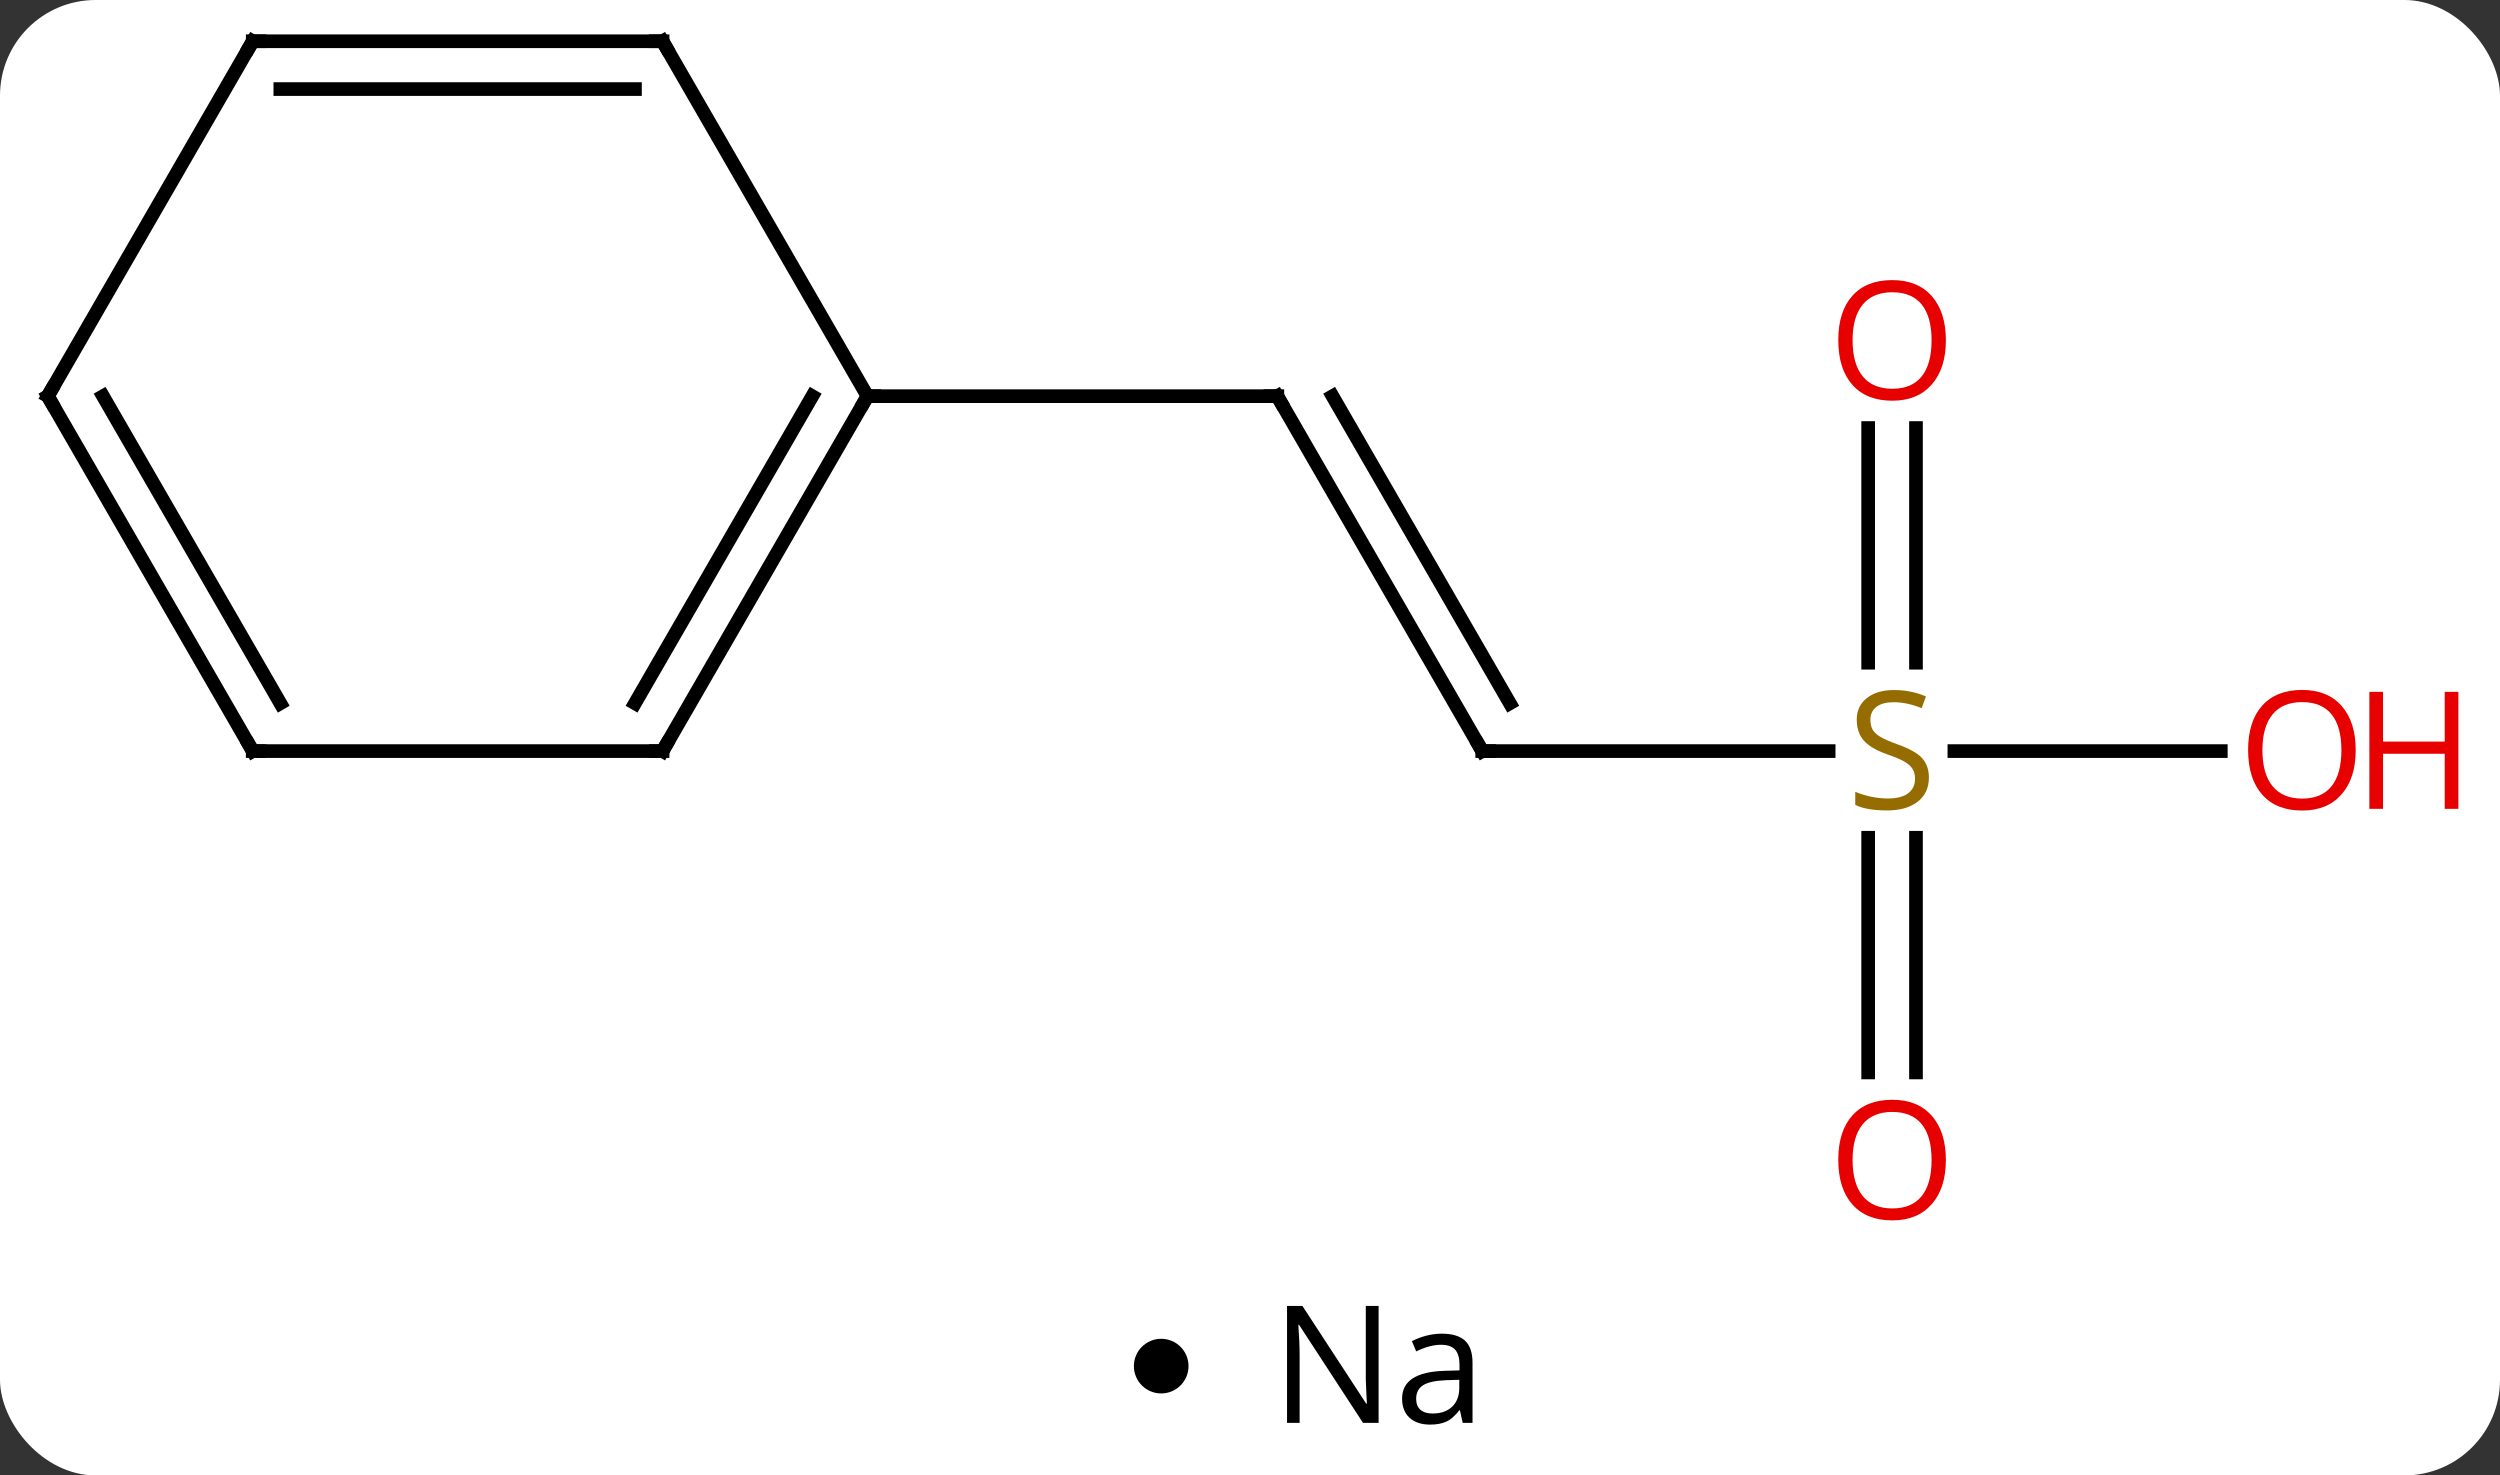 <svg width="183" viewBox="0 0 183 108" style="fill-opacity:1; color-rendering:auto; color-interpolation:auto; text-rendering:auto; stroke:black; stroke-linecap:square; stroke-miterlimit:10; shape-rendering:auto; stroke-opacity:1; fill:black; stroke-dasharray:none; font-weight:normal; stroke-width:1; font-family:'Open Sans'; font-style:normal; stroke-linejoin:miter; font-size:12; stroke-dashoffset:0; image-rendering:auto;" height="108" class="cas-substance-image" xmlns:xlink="http://www.w3.org/1999/xlink" xmlns="http://www.w3.org/2000/svg"><rect x="0" y="0" width="183" height="108" fill="#333333" stroke="none"/><svg class="cas-substance-single-component"><rect y="0" x="0" width="183" stroke="none" ry="7" rx="7" height="108" fill="white" class="cas-substance-group"/><svg y="0" x="0" width="183" viewBox="0 0 183 93" style="fill:black;" height="93" class="cas-substance-single-component-image"><svg><g><g transform="translate(86,44)" style="text-rendering:geometricPrecision; color-rendering:optimizeQuality; color-interpolation:linearRGB; stroke-linecap:butt; image-rendering:optimizeQuality;"><line y2="10.98" y1="-15" x2="22.5" x1="7.5" style="fill:none;"/><line y2="7.48" y1="-15" x2="24.521" x1="11.541" style="fill:none;"/><line y2="-15" y1="-15" x2="-22.5" x1="7.5" style="fill:none;"/><line y2="10.98" y1="10.98" x2="47.857" x1="22.5" style="fill:none;"/><line y2="-12.668" y1="4.511" x2="54.25" x1="54.25" style="fill:none;"/><line y2="-12.668" y1="4.511" x2="50.75" x1="50.75" style="fill:none;"/><line y2="34.503" y1="17.324" x2="50.75" x1="50.75" style="fill:none;"/><line y2="34.503" y1="17.324" x2="54.25" x1="54.25" style="fill:none;"/><line y2="10.98" y1="10.98" x2="76.562" x1="57.061" style="fill:none;"/><line y2="10.98" y1="-15" x2="-37.5" x1="-22.5" style="fill:none;"/><line y2="7.48" y1="-15" x2="-39.521" x1="-26.541" style="fill:none;"/><line y2="-40.98" y1="-15" x2="-37.5" x1="-22.5" style="fill:none;"/><line y2="10.98" y1="10.98" x2="-67.5" x1="-37.5" style="fill:none;"/><line y2="-40.98" y1="-40.98" x2="-67.5" x1="-37.5" style="fill:none;"/><line y2="-37.48" y1="-37.48" x2="-65.479" x1="-39.521" style="fill:none;"/><line y2="-15" y1="10.98" x2="-82.5" x1="-67.5" style="fill:none;"/><line y2="-15" y1="7.48" x2="-78.459" x1="-65.479" style="fill:none;"/><line y2="-15" y1="-40.98" x2="-82.5" x1="-67.5" style="fill:none;"/><path style="fill:none; stroke-miterlimit:5;" d="M7.75 -14.567 L7.5 -15 L7 -15"/><path style="fill:none; stroke-miterlimit:5;" d="M22.25 10.547 L22.5 10.98 L23 10.98"/></g><g transform="translate(86,44)" style="stroke-linecap:butt; fill:rgb(148,108,0); text-rendering:geometricPrecision; color-rendering:optimizeQuality; image-rendering:optimizeQuality; font-family:'Open Sans'; stroke:rgb(148,108,0); color-interpolation:linearRGB; stroke-miterlimit:5;"><path style="stroke:none;" d="M55.195 12.918 Q55.195 14.043 54.375 14.683 Q53.555 15.324 52.148 15.324 Q50.617 15.324 49.805 14.918 L49.805 13.964 Q50.336 14.183 50.953 14.316 Q51.57 14.449 52.18 14.449 Q53.18 14.449 53.68 14.066 Q54.18 13.683 54.18 13.011 Q54.18 12.574 54 12.285 Q53.82 11.996 53.406 11.753 Q52.992 11.511 52.133 11.214 Q50.945 10.793 50.43 10.207 Q49.914 9.621 49.914 8.668 Q49.914 7.683 50.656 7.097 Q51.398 6.511 52.633 6.511 Q53.898 6.511 54.977 6.98 L54.664 7.839 Q53.602 7.402 52.602 7.402 Q51.805 7.402 51.359 7.738 Q50.914 8.074 50.914 8.683 Q50.914 9.121 51.078 9.41 Q51.242 9.699 51.633 9.933 Q52.023 10.168 52.836 10.464 Q54.18 10.933 54.688 11.488 Q55.195 12.043 55.195 12.918 Z"/><path style="fill:rgb(230,0,0); stroke:none;" d="M56.438 -19.09 Q56.438 -17.028 55.398 -15.848 Q54.359 -14.668 52.516 -14.668 Q50.625 -14.668 49.594 -15.832 Q48.562 -16.997 48.562 -19.106 Q48.562 -21.2 49.594 -22.348 Q50.625 -23.497 52.516 -23.497 Q54.375 -23.497 55.406 -22.325 Q56.438 -21.153 56.438 -19.09 ZM49.609 -19.09 Q49.609 -17.356 50.352 -16.45 Q51.094 -15.543 52.516 -15.543 Q53.938 -15.543 54.664 -16.442 Q55.391 -17.34 55.391 -19.09 Q55.391 -20.825 54.664 -21.715 Q53.938 -22.606 52.516 -22.606 Q51.094 -22.606 50.352 -21.707 Q49.609 -20.809 49.609 -19.09 Z"/><path style="fill:rgb(230,0,0); stroke:none;" d="M56.438 40.91 Q56.438 42.972 55.398 44.152 Q54.359 45.332 52.516 45.332 Q50.625 45.332 49.594 44.167 Q48.562 43.003 48.562 40.894 Q48.562 38.8 49.594 37.652 Q50.625 36.503 52.516 36.503 Q54.375 36.503 55.406 37.675 Q56.438 38.847 56.438 40.91 ZM49.609 40.91 Q49.609 42.644 50.352 43.55 Q51.094 44.457 52.516 44.457 Q53.938 44.457 54.664 43.558 Q55.391 42.66 55.391 40.91 Q55.391 39.175 54.664 38.285 Q53.938 37.394 52.516 37.394 Q51.094 37.394 50.352 38.292 Q49.609 39.191 49.609 40.91 Z"/><path style="fill:rgb(230,0,0); stroke:none;" d="M86.438 10.91 Q86.438 12.972 85.398 14.152 Q84.359 15.332 82.516 15.332 Q80.625 15.332 79.594 14.168 Q78.562 13.003 78.562 10.894 Q78.562 8.8 79.594 7.652 Q80.625 6.503 82.516 6.503 Q84.375 6.503 85.406 7.675 Q86.438 8.847 86.438 10.91 ZM79.609 10.91 Q79.609 12.644 80.352 13.55 Q81.094 14.457 82.516 14.457 Q83.938 14.457 84.664 13.558 Q85.391 12.66 85.391 10.91 Q85.391 9.175 84.664 8.285 Q83.938 7.394 82.516 7.394 Q81.094 7.394 80.352 8.293 Q79.609 9.191 79.609 10.91 Z"/><path style="fill:rgb(230,0,0); stroke:none;" d="M93.953 15.207 L92.953 15.207 L92.953 11.175 L88.438 11.175 L88.438 15.207 L87.438 15.207 L87.438 6.644 L88.438 6.644 L88.438 10.285 L92.953 10.285 L92.953 6.644 L93.953 6.644 L93.953 15.207 Z"/><path style="fill:none; stroke:black;" d="M-22.75 -14.567 L-22.5 -15 L-22 -15"/><path style="fill:none; stroke:black;" d="M-37.25 10.547 L-37.5 10.98 L-38 10.98"/><path style="fill:none; stroke:black;" d="M-37.25 -40.547 L-37.5 -40.98 L-38 -40.98"/><path style="fill:none; stroke:black;" d="M-67 10.98 L-67.5 10.98 L-67.75 10.547"/><path style="fill:none; stroke:black;" d="M-67 -40.98 L-67.5 -40.98 L-67.75 -40.547"/><path style="fill:none; stroke:black;" d="M-82.25 -14.567 L-82.5 -15 L-82.25 -15.433"/></g></g></svg></svg><svg y="93" x="83" class="cas-substance-saf"><svg y="5" x="0" width="4" style="fill:black;" height="4" class="cas-substance-saf-dot"><circle stroke="none" r="2" fill="black" cy="2" cx="2"/></svg><svg y="0" x="8" width="20" style="fill:black;" height="15" class="cas-substance-saf-image"><svg><g><g transform="translate(10,7)" style="text-rendering:geometricPrecision; font-family:'Open Sans'; color-interpolation:linearRGB; color-rendering:optimizeQuality; image-rendering:optimizeQuality;"><path style="stroke:none;" d="M-0.086 4.156 L-1.227 4.156 L-5.914 -3.031 L-5.961 -3.031 Q-5.867 -1.766 -5.867 -0.719 L-5.867 4.156 L-6.789 4.156 L-6.789 -4.406 L-5.664 -4.406 L-0.992 2.75 L-0.945 2.75 Q-0.945 2.594 -0.992 1.734 Q-1.039 0.875 -1.023 0.5 L-1.023 -4.406 L-0.086 -4.406 L-0.086 4.156 ZM6.07 4.156 L5.867 3.234 L5.82 3.234 Q5.352 3.844 4.875 4.062 Q4.398 4.281 3.68 4.281 Q2.727 4.281 2.18 3.781 Q1.633 3.281 1.633 2.375 Q1.633 0.438 4.742 0.344 L5.836 0.312 L5.836 -0.094 Q5.836 -0.844 5.516 -1.203 Q5.195 -1.562 4.477 -1.562 Q3.664 -1.562 2.664 -1.078 L2.352 -1.828 Q2.836 -2.078 3.398 -2.227 Q3.961 -2.375 4.539 -2.375 Q5.68 -2.375 6.234 -1.867 Q6.789 -1.359 6.789 -0.234 L6.789 4.156 L6.07 4.156 ZM3.867 3.469 Q4.773 3.469 5.297 2.969 Q5.82 2.469 5.82 1.578 L5.82 1 L4.836 1.031 Q3.68 1.078 3.172 1.398 Q2.664 1.719 2.664 2.391 Q2.664 2.922 2.977 3.195 Q3.289 3.469 3.867 3.469 Z"/></g></g></svg></svg></svg></svg></svg>